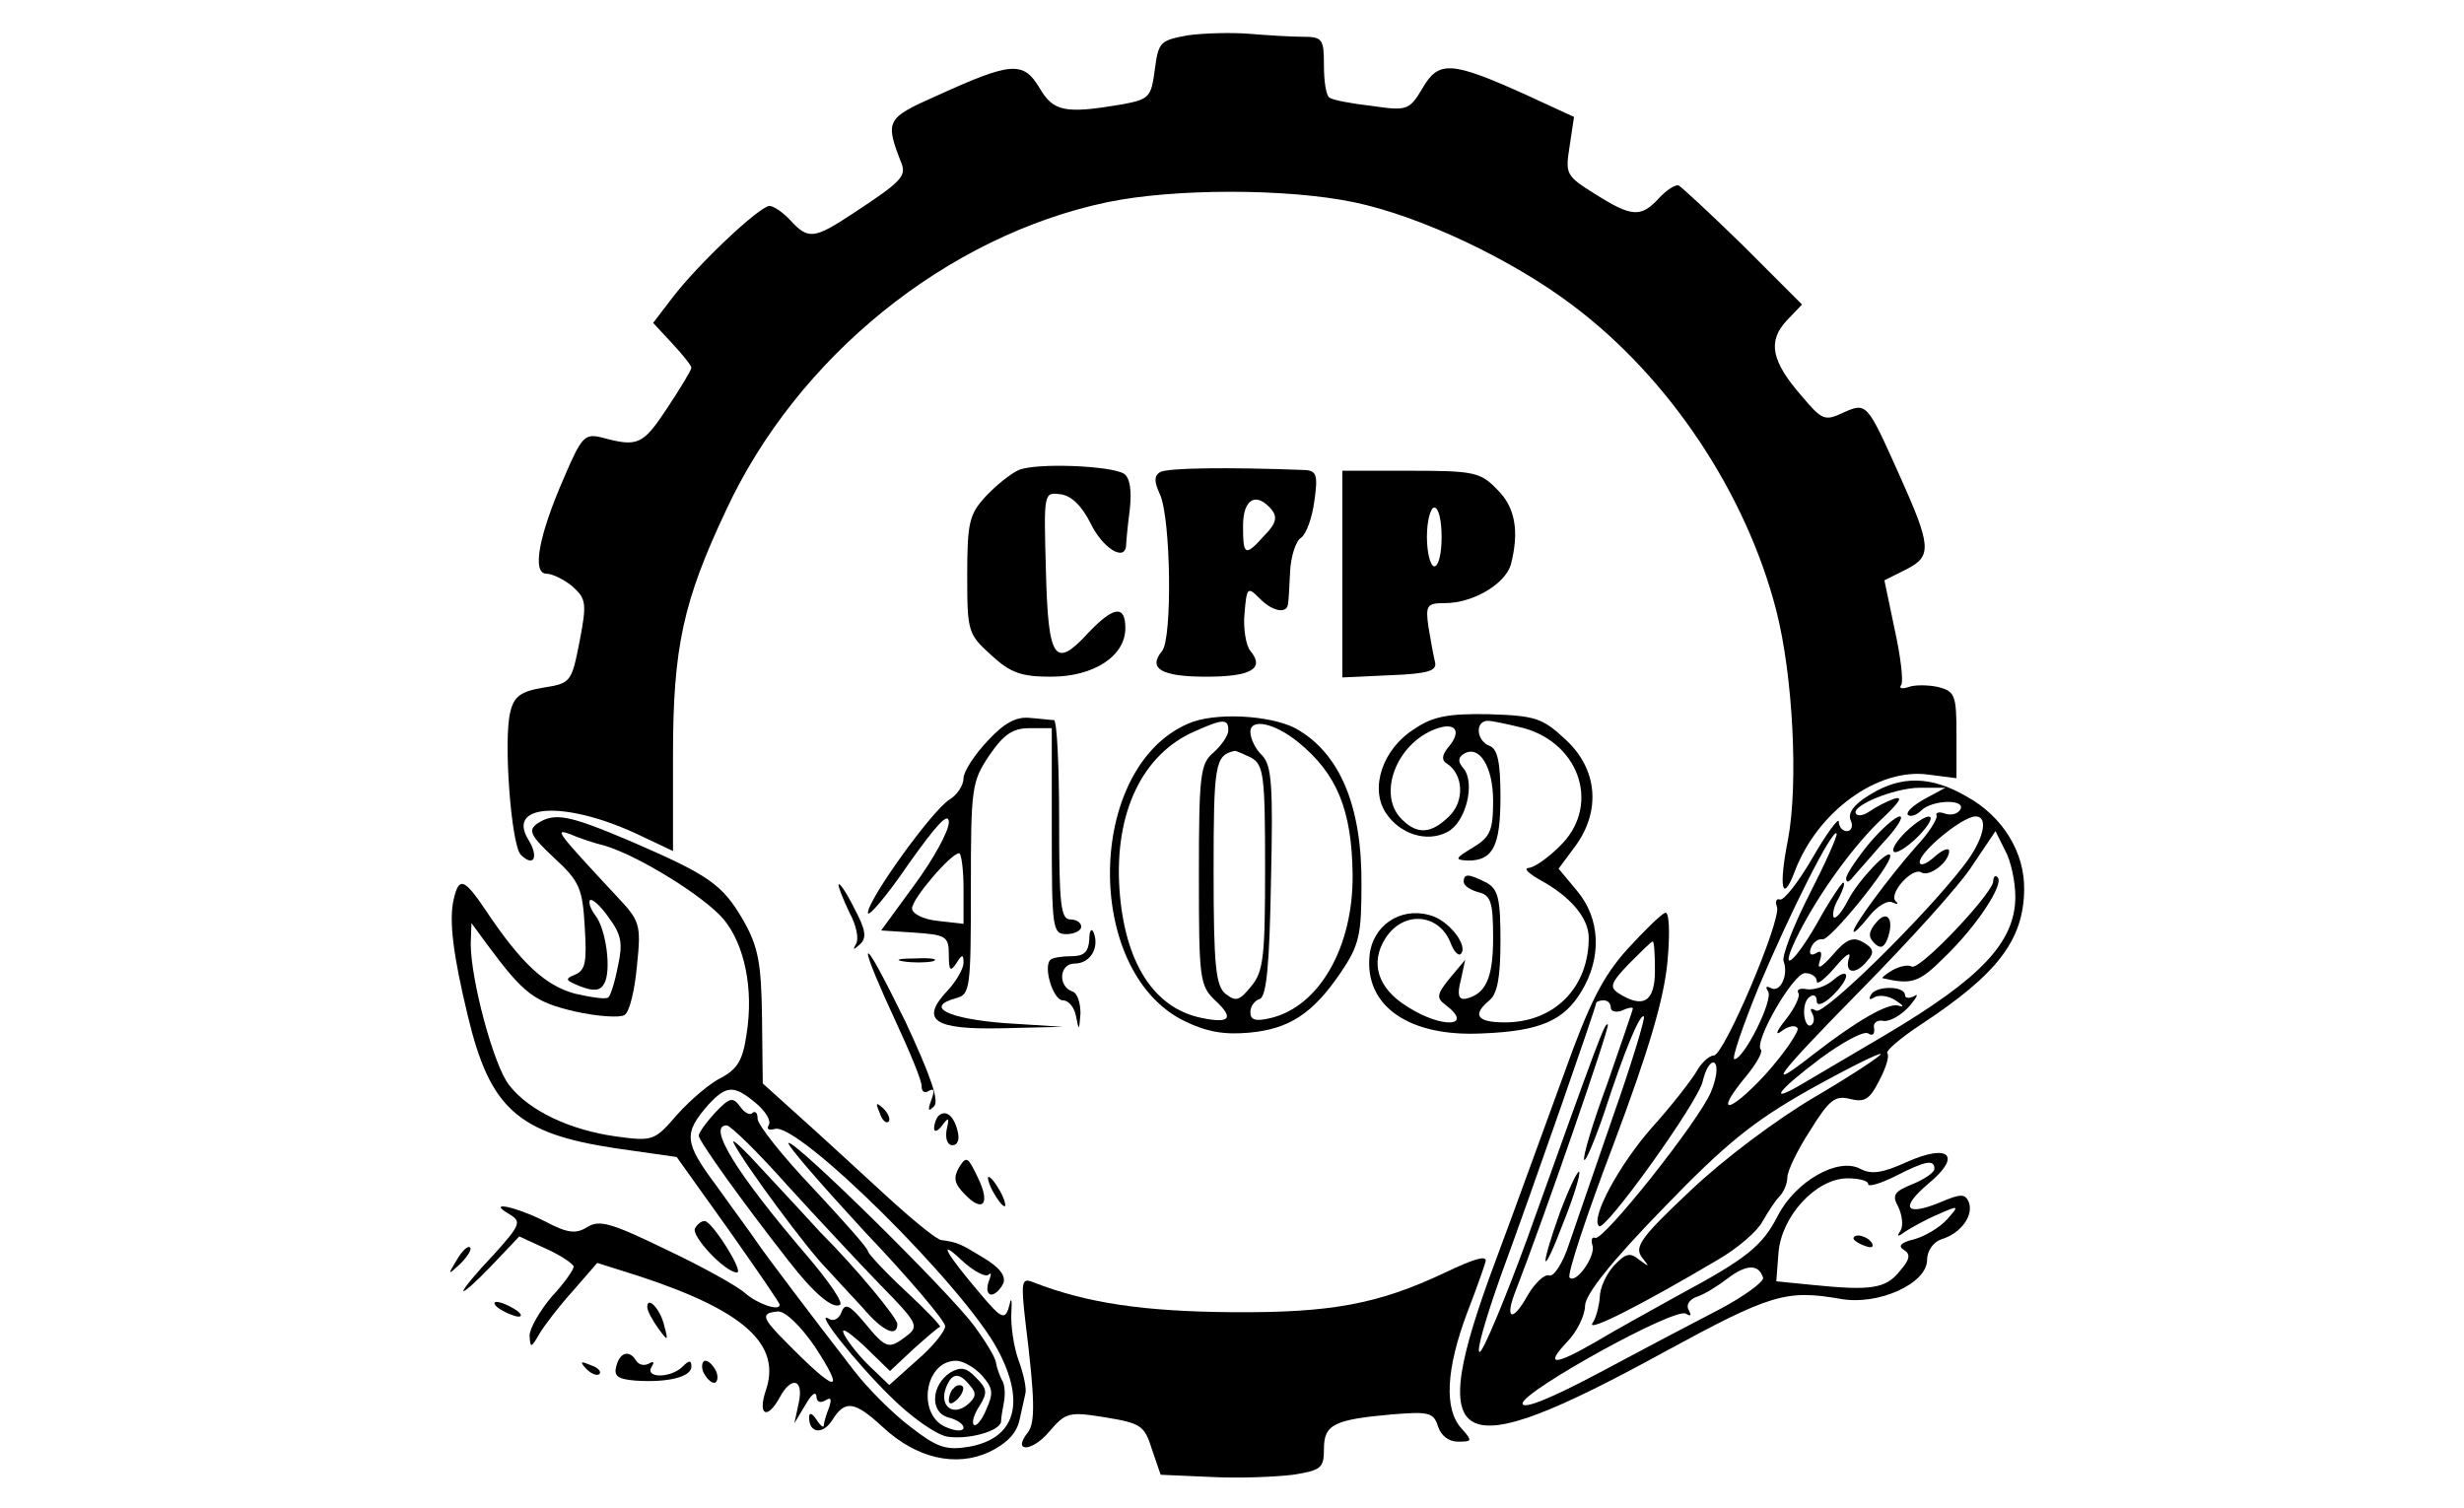 <?xml version="1.0" standalone="no"?>
<!DOCTYPE svg PUBLIC "-//W3C//DTD SVG 20010904//EN"
 "http://www.w3.org/TR/2001/REC-SVG-20010904/DTD/svg10.dtd">
<svg version="1.0" xmlns="http://www.w3.org/2000/svg"
 width="335pt" height="205pt" viewBox="0 0 335 205"
 preserveAspectRatio="xMidYMid meet">

<g transform="translate(0,205) scale(0.1,-0.1)"
fill="#000000" stroke="none">
<path d="M1615 2002 c-38 -7 -40 -9 -45 -47 -5 -37 -7 -40 -45 -47 -77 -13
-93 -10 -112 23 -22 36 -38 35 -139 -11 -70 -31 -71 -34 -48 -93 6 -17 -2 -25
-66 -67 -53 -35 -61 -36 -85 -10 -10 11 -23 20 -29 20 -14 -1 -97 -79 -132
-125 l-26 -34 26 -28 c14 -15 26 -30 26 -33 0 -3 -15 -28 -33 -55 -33 -50 -40
-53 -88 -40 -24 6 -28 2 -52 -54 -35 -80 -44 -131 -24 -131 8 0 24 -8 35 -17
19 -17 20 -23 10 -75 -11 -56 -12 -57 -50 -63 -30 -5 -39 -12 -44 -32 -10 -37
1 -182 14 -195 18 -18 25 -3 10 21 -29 48 49 52 144 9 l53 -25 0 131 c0 146
14 209 72 332 97 209 300 373 518 419 91 19 245 19 336 0 91 -19 215 -78 297
-140 132 -99 236 -256 277 -415 23 -90 30 -236 16 -311 -13 -65 -8 -89 9 -44
31 82 113 141 181 132 l39 -5 0 59 c0 54 -2 59 -25 65 -14 3 -32 3 -40 0 -9
-3 -14 -2 -10 3 3 5 -1 39 -9 75 l-14 67 30 15 c35 18 34 31 -10 129 -44 98
-44 98 -76 84 -25 -12 -29 -10 -56 22 -42 48 -47 75 -21 103 l21 22 -80 80
c-44 43 -84 80 -88 82 -5 1 -17 -7 -27 -18 -24 -26 -37 -25 -86 6 -40 25 -41
27 -35 65 l6 40 -65 30 c-102 46 -119 47 -141 9 -18 -30 -21 -31 -69 -24 -27
3 -53 8 -57 11 -5 2 -8 22 -8 44 0 36 -2 39 -29 39 -15 0 -48 2 -72 4 -24 2
-62 1 -84 -2z"/>
<path d="M1385 1411 c-11 -5 -31 -21 -45 -36 -22 -24 -25 -35 -25 -107 0 -77
1 -80 33 -109 26 -24 41 -29 81 -29 58 0 101 28 101 66 0 32 -16 30 -51 -7
-45 -49 -54 -36 -57 85 -3 107 -3 107 20 104 15 -2 29 -16 41 -40 16 -33 46
-52 48 -30 0 4 2 26 5 49 3 27 0 44 -8 49 -18 11 -119 15 -143 5z"/>
<path d="M1577 1408 c-8 -5 -8 -13 0 -30 15 -33 17 -196 3 -213 -20 -24 -1
-35 60 -35 61 0 80 11 60 35 -6 7 -10 31 -8 51 3 35 4 37 20 21 17 -18 37 -22
39 -9 1 4 2 24 3 45 1 21 8 42 15 46 7 5 15 27 18 50 5 35 3 41 -13 42 -105 4
-188 3 -197 -3z m152 -51 c8 -10 6 -19 -10 -35 -26 -29 -29 -28 -29 13 0 37
18 47 39 22z"/>
<path d="M1825 1270 l0 -141 65 3 c52 2 64 6 61 18 -2 8 -6 30 -9 48 -4 29 -2
32 22 32 39 0 82 26 90 52 12 46 6 79 -19 103 -22 23 -32 25 -117 25 l-93 0 0
-140z m135 50 c0 -22 -4 -40 -10 -40 -5 0 -10 18 -10 40 0 22 5 40 10 40 6 0
10 -18 10 -40z"/>
<path d="M1343 1043 c-18 -19 -33 -42 -33 -51 0 -10 -9 -23 -19 -29 -24 -15
-111 -136 -111 -154 0 -7 25 22 55 66 39 55 55 72 55 57 0 -12 -21 -50 -46
-84 l-46 -63 46 -3 c42 -3 46 -5 46 -30 0 -21 2 -24 10 -12 8 13 10 13 10 1 0
-8 -10 -25 -21 -37 -39 -41 -20 -54 73 -52 l83 2 -79 5 c-77 6 -110 22 -66 34
19 5 20 13 20 149 0 137 1 145 25 181 20 29 32 37 55 37 l30 0 0 -140 c0 -133
1 -140 20 -140 11 0 20 5 20 10 0 6 -7 10 -15 10 -13 0 -15 22 -15 135 0 74
-3 135 -7 136 -5 0 -19 2 -33 3 -18 2 -35 -7 -57 -31z m-33 -201 l0 -48 -35 4
c-20 2 -35 10 -35 17 0 13 53 75 64 75 3 0 6 -22 6 -48z"/>
<path d="M1615 1066 c-138 -60 -142 -334 -7 -403 32 -16 56 -20 90 -17 55 5
87 26 125 82 25 37 28 51 28 119 1 108 -30 180 -90 213 -35 18 -111 22 -146 6z
m55 -9 c0 -7 -9 -20 -20 -30 -18 -15 -20 -29 -20 -167 0 -140 1 -150 22 -170
26 -24 21 -32 -18 -24 -65 13 -105 75 -112 175 -7 104 31 184 103 215 38 17
45 17 45 1z m95 -16 c53 -43 73 -93 74 -180 1 -98 -45 -179 -111 -195 -21 -5
-28 -3 -28 8 0 8 6 16 13 18 9 4 13 47 15 160 3 131 1 157 -12 171 -9 8 -16
23 -16 32 0 19 33 12 65 -14z m-64 -21 c17 -10 19 -23 19 -149 0 -121 -2 -142
-19 -162 -16 -20 -21 -21 -35 -10 -13 11 -16 38 -16 166 0 146 2 158 28 164 2
1 12 -4 23 -9z"/>
<path d="M1923 1059 c-43 -27 -61 -80 -39 -114 19 -29 56 -41 84 -26 25 13 38
66 22 86 -8 9 -8 15 0 20 21 13 40 -17 40 -64 0 -40 -4 -49 -27 -63 -25 -15
-26 -17 -7 -18 34 0 44 20 44 87 0 47 -4 65 -15 69 -18 7 -20 34 -2 34 6 0 29
-5 49 -10 78 -22 104 -108 48 -161 -16 -16 -35 -29 -42 -29 -7 -1 1 -8 17 -17
40 -22 65 -51 65 -78 0 -68 -47 -115 -114 -115 -38 0 -45 10 -21 30 11 9 15
32 15 81 0 57 -3 70 -19 79 -24 12 -31 13 -31 1 0 -5 9 -11 20 -14 17 -4 20
-14 20 -62 0 -55 -10 -77 -38 -83 -9 -1 -11 6 -6 25 l6 28 -21 -25 c-18 -22
-18 -27 -6 -36 40 -30 -4 -33 -51 -3 -41 25 -52 60 -30 94 25 38 74 33 89 -9
4 -10 10 -16 13 -13 11 11 -17 47 -43 53 -40 11 -77 -15 -81 -55 -7 -69 54
-111 153 -106 78 3 111 17 135 57 28 46 26 99 -6 137 l-25 30 23 31 c35 48 30
105 -14 145 -31 29 -41 32 -104 34 -55 1 -76 -3 -101 -20z m46 -25 c-9 -11 -9
-18 -2 -22 23 -15 24 -51 4 -71 -25 -25 -44 -26 -65 -5 -34 33 -8 103 46 123
27 10 36 -3 17 -25z"/>
<path d="M2543 970 c-22 -13 -31 -25 -27 -35 4 -8 1 -15 -5 -15 -6 0 -11 6
-11 13 0 6 -16 -15 -35 -48 -19 -33 -39 -59 -45 -58 -5 2 -7 -3 -4 -10 6 -18
-72 -202 -86 -202 -6 0 -17 -10 -23 -21 -7 -12 -34 -47 -62 -78 -43 -49 -83
-122 -71 -133 8 -8 135 169 141 197 4 17 11 28 16 25 5 -4 3 -21 -5 -40 -17
-40 -145 -201 -157 -198 -5 2 -6 -3 -4 -10 5 -14 -22 -53 -31 -44 -4 3 23 85
60 182 48 128 68 196 73 247 4 43 2 69 -3 67 -6 -2 -29 -25 -52 -50 -33 -37
-51 -72 -86 -170 -25 -68 -66 -182 -93 -254 -97 -260 -59 -281 228 -124 147
80 167 86 242 73 51 -9 117 21 117 53 0 12 8 24 19 28 27 8 44 32 38 50 -5 12
-10 13 -40 0 -47 -19 -54 -7 -15 26 46 38 28 55 -30 29 -33 -15 -48 -17 -63
-9 -30 16 -88 -17 -112 -64 -21 -41 -42 -58 -137 -109 -36 -20 -85 -47 -110
-62 -57 -33 -70 -33 -40 -1 14 14 25 37 25 50 1 16 35 59 106 132 85 88 122
118 198 161 52 29 96 51 98 49 1 -2 -38 -28 -89 -58 -53 -31 -126 -86 -170
-128 -67 -63 -76 -76 -66 -90 11 -14 11 -14 -3 -4 -13 11 -19 9 -35 -8 -10
-11 -19 -30 -19 -43 -1 -12 -5 -28 -10 -35 -8 -13 67 25 170 86 28 16 55 40
61 52 7 12 17 28 23 34 6 6 11 18 11 26 0 9 14 38 31 64 26 42 34 48 54 43 20
-5 27 -1 40 25 9 17 14 33 11 37 -3 3 18 21 47 40 103 68 138 114 139 182 1
51 -29 100 -78 127 -48 28 -89 29 -131 3z m74 -6 c-16 -9 -26 -18 -23 -22 4
-3 12 0 18 6 15 15 62 16 53 1 -4 -6 -13 -8 -21 -5 -8 3 -13 1 -11 -3 1 -5
-11 -24 -28 -42 -37 -42 -85 -107 -85 -115 0 -4 9 5 21 20 11 14 26 23 32 19
7 -3 9 -2 4 2 -9 11 23 46 35 39 11 -7 38 14 38 29 0 5 -9 2 -20 -8 -11 -10
-20 -13 -20 -7 0 14 58 62 76 62 19 0 10 -34 -17 -68 -55 -71 -190 -203 -200
-196 -7 4 -9 3 -5 -4 3 -6 3 -13 -2 -16 -4 -2 -8 4 -9 14 -1 11 2 22 8 25 5 4
9 1 9 -6 0 -7 8 -5 20 6 11 10 20 23 20 28 0 6 -8 3 -17 -5 -10 -9 -26 -14
-36 -13 -9 2 -15 0 -12 -5 3 -4 -5 -21 -17 -36 -13 -16 -15 -23 -6 -16 9 7 19
9 22 4 2 -4 -17 -33 -44 -63 -50 -54 -71 -56 -25 -1 13 16 22 32 19 35 -10 10
44 104 60 104 9 0 16 -5 16 -11 0 -6 11 3 25 19 14 17 22 22 19 13 -7 -22 9
-24 25 -4 10 11 8 17 -6 25 -14 8 -23 4 -41 -17 -16 -18 -22 -21 -18 -9 4 12
2 16 -5 11 -7 -4 -10 -1 -7 7 3 8 10 13 16 12 10 -2 92 99 92 113 0 13 -42
-31 -57 -59 -8 -16 -17 -27 -20 -24 -2 3 0 15 7 26 6 12 9 21 6 21 -2 0 -19
-25 -36 -56 -34 -59 -53 -69 -24 -12 28 55 76 121 114 156 23 22 28 30 15 26
-11 -4 -26 -12 -33 -17 -7 -5 -15 -7 -18 -4 -11 10 51 36 86 36 l35 0 -28 -15z
m-157 -130 c-22 -43 -38 -85 -35 -91 7 -19 -5 -44 -18 -36 -6 3 -7 1 -3 -5 7
-12 -33 -92 -46 -92 -4 0 11 44 33 98 44 104 100 215 106 209 2 -2 -15 -40
-37 -83z m280 -3 c0 -62 -47 -111 -175 -187 -44 -26 -95 -56 -112 -66 -50 -30
-39 -13 22 33 30 22 59 38 65 34 6 -4 9 -1 8 7 -2 7 4 12 13 10 9 -1 24 8 35
20 10 12 13 18 7 14 -7 -4 -13 -3 -13 1 0 13 -39 13 -46 1 -4 -7 -2 -8 4 -4 7
4 20 2 29 -4 11 -7 13 -10 3 -7 -14 3 -56 -21 -114 -66 -69 -54 -53 -32 62 85
68 69 138 146 154 172 l31 46 13 -26 c8 -14 14 -43 14 -63z m-490 -101 c0 -42
-16 -52 -50 -30 -12 8 -10 14 15 40 16 16 30 30 32 30 2 0 3 -18 3 -40z m-60
-50 c0 -5 7 -7 15 -4 8 4 15 5 15 3 0 -2 -16 -48 -35 -103 -20 -54 -34 -101
-31 -103 2 -2 14 26 27 64 28 86 49 136 54 131 2 -2 -16 -62 -41 -133 -25 -72
-52 -151 -61 -177 -8 -25 -21 -45 -27 -42 -6 2 -19 -10 -29 -27 -21 -38 -32
-33 -16 7 37 95 128 358 125 361 -4 4 -11 -16 -110 -292 -30 -82 -59 -151 -64
-153 -6 -2 8 46 29 105 43 117 129 364 129 369 0 2 5 4 10 4 6 0 10 -4 10 -10z
m440 -219 c0 -5 -13 -14 -30 -21 -25 -10 -28 -15 -19 -31 5 -11 7 -25 3 -32
-6 -9 -4 -9 7 -1 8 5 27 16 44 23 29 13 29 12 12 -7 -10 -11 -30 -23 -45 -27
-17 -4 -22 -9 -14 -14 10 -6 9 -13 -5 -29 -19 -24 -39 -27 -118 -19 l-50 5 3
39 c4 49 50 100 93 101 16 0 29 -3 29 -8 0 -4 17 1 37 11 41 21 53 23 53 10z
m-233 -148 c2 -5 -25 -25 -59 -43 -35 -18 -109 -57 -165 -87 -64 -34 -103 -50
-103 -41 1 17 207 131 222 122 7 -4 8 -3 4 5 -4 6 0 14 11 18 10 3 29 15 42
25 25 19 42 20 48 1z"/>
<path d="M2541 903 c-17 -21 -31 -42 -31 -47 0 -6 3 -6 8 0 4 5 23 26 41 47
19 20 30 37 24 37 -6 0 -25 -17 -42 -37z"/>
<path d="M2591 919 c-12 -12 -20 -24 -16 -27 3 -3 18 6 33 21 31 32 16 37 -17
6z"/>
<path d="M2551 796 c-11 -13 -11 -20 -3 -28 8 -8 13 -7 18 5 10 27 0 41 -15
23z"/>
<path d="M2710 852 c0 -16 -101 -123 -111 -116 -5 3 -17 0 -26 -5 -10 -6 -16
-11 -13 -11 39 -9 49 -6 83 28 44 42 82 100 73 109 -3 4 -6 1 -6 -5z"/>
<path d="M2121 402 c-29 -81 -25 -92 5 -13 14 35 23 65 21 68 -2 2 -14 -23
-26 -55z"/>
<path d="M2520 366 c0 -2 7 -7 16 -10 8 -3 12 -2 9 4 -6 10 -25 14 -25 6z"/>
<path d="M730 930 c-12 -9 -9 -16 23 -46 35 -32 39 -42 42 -94 3 -48 1 -59
-13 -65 -15 -6 -13 -8 7 -16 18 -7 27 -6 32 3 11 17 3 76 -12 94 -6 8 -9 17
-7 20 3 3 15 -8 26 -24 17 -23 19 -35 12 -66 -4 -21 -10 -40 -13 -42 -3 -3
-23 0 -45 5 -41 11 -74 42 -122 114 -29 43 -36 45 -43 15 -7 -29 -1 -76 19
-159 30 -126 68 -160 200 -180 l84 -12 70 -98 c38 -54 70 -100 70 -103 0 -9
-30 1 -47 16 -10 9 -58 36 -107 59 -74 36 -91 41 -107 31 -16 -10 -27 -9 -59
8 -40 20 -80 28 -47 9 16 -10 15 -14 -22 -55 -23 -24 -41 -46 -41 -49 0 -3 17
12 38 34 l38 40 37 -17 c20 -9 36 -20 37 -24 0 -4 -13 -23 -30 -41 -16 -19
-30 -43 -30 -53 1 -17 2 -17 13 2 7 12 27 38 46 59 l33 38 57 -18 c143 -47
194 -93 172 -156 -11 -33 2 -40 19 -9 16 30 33 25 26 -7 l-6 -28 15 25 c8 14
14 19 15 12 0 -8 5 -10 12 -6 8 5 9 2 5 -10 -4 -10 -7 -21 -7 -24 0 -4 -5 0
-10 8 -6 9 -10 10 -10 3 0 -22 19 -24 32 -3 17 27 30 25 68 -10 46 -43 100
-55 145 -34 23 11 37 25 41 43 3 14 7 31 8 36 2 6 -2 26 -9 45 -7 19 -11 49
-10 65 1 17 0 22 -2 13 -6 -24 -10 -23 -41 14 -46 54 -58 76 -25 45 16 -15 33
-24 37 -20 4 4 4 0 0 -10 -3 -9 -2 -17 4 -17 5 0 12 7 16 15 4 10 -5 22 -27
35 -31 19 -35 21 -57 24 -6 0 -40 28 -76 61 -36 33 -88 81 -116 106 l-51 46
-1 89 c-1 75 -5 96 -25 132 -29 50 -47 62 -153 108 -85 36 -104 40 -128 24z
m93 -30 c46 -14 135 -69 161 -100 28 -34 41 -94 31 -156 -5 -35 -12 -47 -34
-59 -15 -7 -42 -30 -60 -50 -31 -36 -33 -37 -84 -30 -63 9 -118 35 -145 70
-21 27 -52 143 -52 192 l1 28 22 -30 c49 -66 63 -77 118 -90 31 -7 62 -9 68
-5 7 4 14 34 17 67 6 57 4 61 -28 95 -81 87 -85 92 -63 84 11 -5 32 -12 48
-16z m205 -350 c13 -11 21 -24 17 -30 -3 -5 0 -7 8 -5 30 12 259 -215 304
-301 38 -72 23 -120 -40 -131 -31 -5 -43 -1 -79 27 -24 18 -59 53 -78 78 -58
75 -114 149 -130 172 -8 12 -34 47 -56 78 -44 59 -45 71 -11 110 25 27 35 27
65 2z m80 -331 c43 -66 29 -63 -39 6 -34 34 -35 40 -11 42 10 0 30 -19 50 -48z"/>
<path d="M972 537 c-12 -13 -22 -27 -22 -31 0 -7 57 -87 122 -170 34 -44 60
-66 70 -60 5 3 -16 33 -45 67 -96 112 -136 177 -109 177 5 0 42 -36 82 -81 40
-44 98 -106 127 -136 50 -51 53 -56 36 -69 -25 -19 -28 -18 -57 17 -21 25 -27
28 -32 15 -3 -9 -11 -13 -17 -9 -21 13 35 -58 84 -106 27 -27 61 -51 76 -54
28 -5 72 7 74 20 0 5 2 17 4 27 2 11 1 25 -3 30 -3 6 -7 17 -8 24 -1 7 -15 30
-30 50 -34 46 -245 254 -252 248 -2 -3 45 -57 104 -121 60 -63 109 -121 109
-128 0 -7 -17 -28 -38 -46 l-38 -34 -25 24 c-14 13 -30 33 -36 44 -6 12 4 6
26 -14 l36 -35 32 30 c18 16 34 30 36 30 2 1 -19 23 -47 49 -28 26 -51 51 -51
54 0 4 -34 42 -75 86 -41 43 -75 86 -75 94 0 8 -3 11 -7 8 -3 -4 -11 0 -17 9
-10 13 -14 12 -34 -9z m363 -357 c15 -17 16 -24 6 -46 -6 -15 -14 -24 -17 -21
-3 3 0 14 8 26 11 18 10 23 -5 38 -13 14 -21 15 -35 7 -26 -17 -28 -54 -3 -61
12 -3 21 -9 21 -14 0 -5 -10 -5 -22 0 -42 15 -32 91 12 91 9 0 25 -9 35 -20z
m-16 -14 c9 -10 8 -16 -4 -26 -20 -16 -38 -1 -29 23 8 21 18 22 33 3z"/>
<path d="M1297 163 c-4 -3 -7 -11 -7 -17 0 -6 5 -5 12 2 6 6 9 14 7 17 -3 3
-9 2 -12 -2z"/>
<path d="M998 495 c15 -29 100 -144 126 -170 11 -12 33 -36 49 -53 27 -32 47
-41 47 -22 0 8 -55 75 -105 125 -11 12 -44 48 -74 80 -30 33 -49 51 -43 40z"/>
<path d="M1140 847 c0 -4 7 -21 15 -38 9 -16 13 -35 9 -42 -5 -9 -4 -9 5 -1
10 9 8 20 -8 50 -11 22 -20 35 -21 31z"/>
<path d="M1481 773 c-1 -17 -7 -23 -24 -23 -13 0 -26 -2 -29 -5 -10 -10 4 -55
17 -55 8 0 16 -10 18 -22 4 -20 4 -20 6 4 0 14 -4 28 -11 30 -20 7 -18 38 3
38 21 0 34 21 26 42 -3 7 -6 3 -6 -9z"/>
<path d="M1180 753 c0 -7 17 -47 37 -90 20 -43 37 -84 36 -90 0 -7 4 -10 10
-6 7 4 8 0 3 -13 -5 -14 -4 -16 4 -8 7 7 -4 40 -39 115 -28 57 -50 99 -51 92z"/>
<path d="M1228 743 c12 -2 30 -2 40 0 9 3 -1 5 -23 4 -22 0 -30 -2 -17 -4z"/>
<path d="M1196 537 c3 -10 9 -15 12 -12 3 3 0 11 -7 18 -10 9 -11 8 -5 -6z"/>
<path d="M1276 533 c-3 -3 -6 -11 -6 -17 0 -6 5 -4 11 4 9 12 10 11 6 -6 -2
-12 1 -21 8 -21 7 0 10 8 7 19 -5 21 -16 30 -26 21z"/>
<path d="M1304 463 c-8 -14 -7 -22 8 -37 25 -26 35 -12 17 24 -13 27 -15 29
-25 13z"/>
<path d="M1350 430 c6 -11 13 -20 16 -20 2 0 0 9 -6 20 -6 11 -13 20 -16 20
-2 0 0 -9 6 -20z"/>
<path d="M945 380 c-6 -10 41 -60 57 -60 10 0 -34 70 -44 70 -4 0 -10 -4 -13
-10z"/>
<path d="M621 337 c-13 -21 -12 -21 5 -5 10 10 16 20 13 22 -3 3 -11 -5 -18
-17z"/>
<path d="M1965 320 c-91 -43 -155 -55 -290 -54 -119 1 -197 12 -271 41 -15 6
-16 0 -10 -53 13 -105 14 -139 3 -152 -21 -27 6 -26 29 1 23 27 27 28 77 20
48 -8 53 -11 63 -43 l12 -35 68 -3 c38 -2 88 0 112 3 38 6 42 9 42 35 0 33 13
40 92 47 50 4 57 3 63 -16 4 -13 15 -21 27 -21 20 0 20 1 5 18 -24 26 -21 81
8 158 14 36 25 68 25 70 0 7 -15 3 -55 -16z"/>
<path d="M680 270 c8 -5 20 -10 25 -10 6 0 3 5 -5 10 -8 5 -19 10 -25 10 -5 0
-3 -5 5 -10z"/>
<path d="M880 273 c0 -5 7 -18 15 -29 13 -18 14 -18 8 4 -5 22 -23 41 -23 25z"/>
<path d="M838 193 c-4 -14 2 -18 26 -20 44 -3 76 5 76 19 0 9 -3 9 -12 0 -16
-16 -52 -16 -42 0 4 6 3 8 -4 4 -6 -3 -13 -2 -17 4 -9 15 -22 12 -27 -7z"/>
<path d="M797 189 c7 -7 15 -10 18 -7 3 3 -2 9 -12 12 -14 6 -15 5 -6 -5z"/>
<path d="M956 185 c4 -8 10 -15 15 -15 4 0 6 7 3 15 -4 8 -10 15 -15 15 -4 0
-6 -7 -3 -15z"/>
</g>
</svg>
